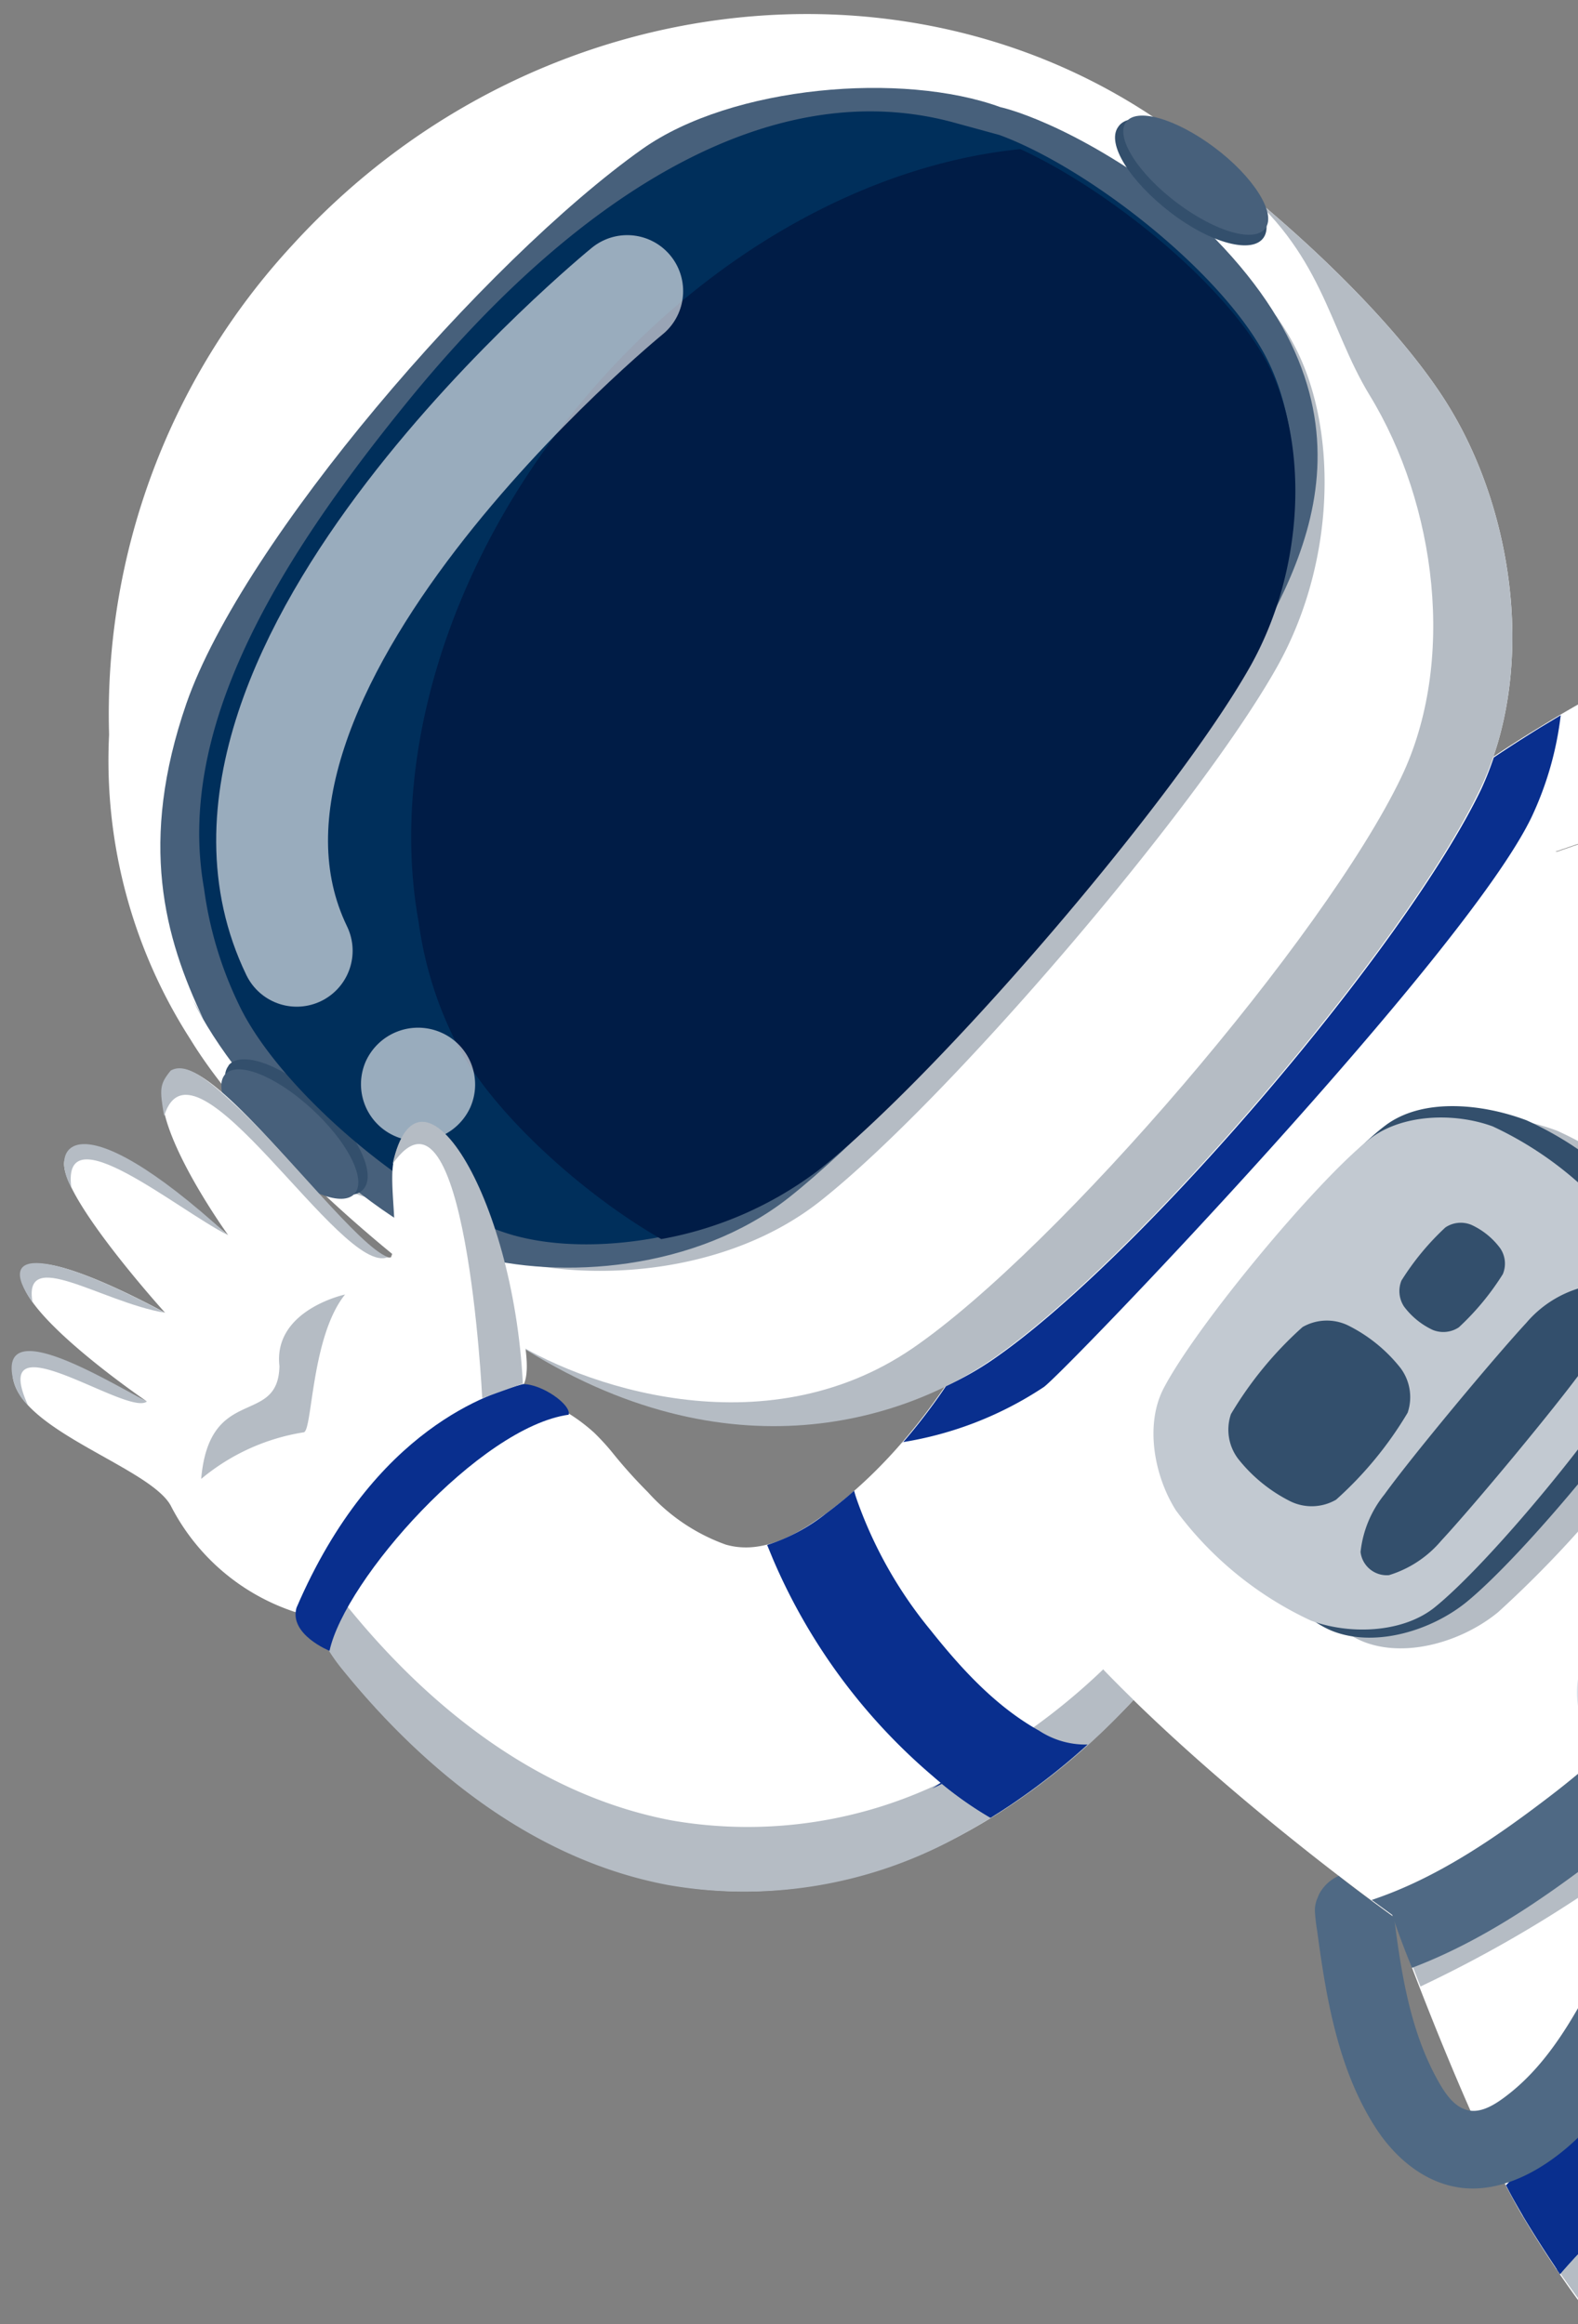 <svg id="Capa_1" data-name="Capa 1" xmlns="http://www.w3.org/2000/svg" xmlns:xlink="http://www.w3.org/1999/xlink" viewBox="0 0 127 187"><rect x="0" y="0" width="127" height="187" fill="#808080" stroke="none"/><defs><style>.cls-1,.cls-22{fill:none;}.cls-2{clip-path:url(#clip-path);}.cls-3{clip-path:url(#clip-path-2);}.cls-4,.cls-8{fill:#fff;}.cls-5{opacity:0.3;}.cls-6{fill:url(#linear-gradient);}.cls-7{clip-path:url(#clip-path-4);}.cls-10,.cls-11,.cls-13,.cls-14,.cls-16,.cls-17,.cls-18,.cls-19,.cls-8{fill-rule:evenodd;}.cls-10,.cls-9{fill:#b5bcc4;}.cls-11,.cls-12{fill:#092f8e;}.cls-13{fill:#334f6c;}.cls-14{fill:#c2c9d1;}.cls-15{fill:#4f6984;}.cls-16{fill:#d6dfe8;}.cls-17{fill:#47607b;}.cls-18{fill:#002f5b;}.cls-19{fill:#001c46;}.cls-20{opacity:0.6;}.cls-21{clip-path:url(#clip-path-5);}.cls-22{stroke:#fff;stroke-linecap:round;stroke-linejoin:round;stroke-width:9px;}.cls-23{clip-path:url(#clip-path-6);}</style><clipPath id="clip-path"><rect class="cls-1" x="-768" y="-506.78" width="413" height="731.78"/></clipPath><clipPath id="clip-path-2"><rect class="cls-1" x="-1554.17" y="-1137.31" width="1456.47" height="1357.16"/></clipPath><linearGradient id="linear-gradient" x1="-1579.74" y1="-14144.56" x2="184.48" y2="-14144.56" gradientTransform="matrix(1, 0, 0, -1, 0, -14685)" gradientUnits="userSpaceOnUse"><stop offset="0" stop-color="#2d62ff"/><stop offset="0.21" stop-color="#641f87"/><stop offset="0.48" stop-color="#1e2f8a"/><stop offset="1" stop-color="#0e061e"/></linearGradient><clipPath id="clip-path-4"><rect class="cls-1" x="-286" y="-509.78" width="413" height="728.78"/></clipPath><clipPath id="clip-path-5"><polygon class="cls-1" points="57.27 19.64 32.13 84.93 8.2 75.86 33.35 10.56 57.27 19.64"/></clipPath><clipPath id="clip-path-6"><polygon class="cls-1" points="41.48 83.52 37.45 93.98 26.91 89.98 30.94 79.52 41.48 83.52"/></clipPath></defs><title>Mesa de trabajo 19</title><g class="cls-2"><g class="cls-3"><path class="cls-4" d="M96.05,115.42c-4-.62-4.14.35-5.26,3.22.4-3.26.54-3.84-3.31-5.21,3.36.45,4.12.83,5.23-3.12C92.13,114.49,92.9,114.16,96.05,115.42Z"/><path class="cls-4" d="M80.46,85c-1.55-.24-1.62.14-2.06,1.26.15-1.27.21-1.5-1.3-2,1.32.18,1.61.32,2.05-1.22C78.92,84.62,79.22,84.49,80.46,85Z"/><path class="cls-4" d="M27.83,25.55C20,24.32,19.58,26.26,17.34,32c.8-6.5,1.07-7.65-6.6-10.39,6.7.89,8.22,1.64,10.44-6.22C20,23.7,21.55,23,27.83,25.55Z"/><path class="cls-4" d="M28.39,81.37A3.24,3.24,0,1,1,26,77.5,3.25,3.25,0,0,1,28.39,81.37Z"/><path class="cls-4" d="M87.06,169.85a2,2,0,0,1-2.81-.51,2,2,0,0,1,.51-2.82,2,2,0,0,1,2.3,3.33Z"/><path class="cls-4" d="M61.9,176.93c.22-.16-.12-1-.76-1.94s-1.33-1.54-1.55-1.39.13,1,.75,1.94S61.67,177.08,61.9,176.93Z"/></g><g class="cls-3"><g class="cls-5"><path class="cls-6" d="M-1579.74-765.52c117.2,787.83,679.22,189.06,730.36-422.15,25.81-308.56,429.28-32.91,292.48,196.84s388.33,126.91,199.76,440.28C-538.31-249.49-483,731.37-355.54-1.5-151-1177.3-64.35,1066.42-45.51,182.39-40.71-42.93-493-1475.15,152.65-809.54,273.32-685.13,12-1337.88,12-1337.88l-134.24,189.07s-266.88,217.55-282.86,57-378.75-383.32-378.75-383.32L-990-1192.85S-1349.61-548-1579.74-856.16Z"/></g></g></g><g class="cls-7"><path class="cls-4" d="M174,51.8A40.11,40.11,0,0,0,152.64,48c-10.35.94-20.09,5.2-28.74,10.52a99.53,99.53,0,0,0-15.56,11.67l0,0c-.37.38-.77.75-1.12,1.16a14.26,14.26,0,0,0-1.78,2.69c-.21.49-.42,1-.64,1.47"/><path class="cls-4" d="M104.76,75.59c-.15.51-.34,1-.46,1.54a14,14,0,0,0,5.22,14.28,14.22,14.22,0,0,0,12.31,2.16,14,14,0,0,0,4.32-2.15c1.23-.9,2.3-2,3.49-3,6.27-5.17,13.22-9.79,21.09-12,.58-.16,1.16-.31,1.75-.44,3.4-.73,7.12-.78,10.05,1.14,2.08,1.35,4.51,2.22,5.83,4.34l2.29.52c.82,1.17,2,1,3,2,3,3,3.49,5.8,7.78,5.2a14.24,14.24,0,0,0,11.81-11.63,13.87,13.87,0,0,0-1.13-7.85,24,24,0,0,0-1.9-3.19A42.74,42.74,0,0,0,174,51.8"/><path class="cls-4" d="M25.31,120.19c-.16.4-.2.5-.33.91a14.12,14.12,0,0,0,2.55,13.15c6.75,8.34,15.63,15.4,26.27,17.38a33.67,33.67,0,0,0,11.59.1,37.91,37.91,0,0,0,11-3.58c9.23-4.65,16.52-12.36,22.35-20.64a78.57,78.57,0,0,0,5.5-8.85,18.29,18.29,0,0,0,.81-1.85,14.09,14.09,0,0,0-5.29-16,14.33,14.33,0,0,0-16.13.27,16.07,16.07,0,0,0-4.37,5.27c-3.26,5.84-7.31,11.39-12.73,15.39-2.41,1.78-5.23,3.38-8.13,2.54a15.35,15.35,0,0,1-6.24-4.2,39.51,39.51,0,0,1-2.93-3.27,19.08,19.08,0,0,0-1.41-1.53,14.3,14.3,0,0,0-15.54-2.42,14.41,14.41,0,0,0-6.92,7.29"/><path class="cls-8" d="M190.39,122.93c-4.4-5.77-11-14-14.5-18.56-5.3-6.77-17-13.55-24.2-19.28-6.32-5-11.56-13.29-18.95-15.11S114,66,107.37,74.22L83.32,104c-6.64,8.21-3.51,19,1.31,25.5s16.62,16.81,27.48,24.7c.07.3,6.19,17.06,10.55,24.31,6.77,11.26,16,21.28,27.89,27.16a54.48,54.48,0,0,0,30.4,5.13h.13a19.85,19.85,0,0,0,3.74-.84,18.84,18.84,0,0,0-6.41-36.72c-1.35,0-2.69.26-4,.27a14.81,14.81,0,0,1-5.55-1c-4.38-1.7-7.75-5.19-10.49-8.8a59.79,59.79,0,0,1-9.26-18.21l-.13-.43-.31-.93c.27-.35.53-.69.8-1l4.72-5.05c2.08,2.57,4.09,5.2,6.12,7.85,4,5.23,8.36,10.26,13.7,14.11,8.61,6.21,19.16,9.3,29.71,11.41,3.23.65,6.48,1.2,9.73,1.71l.25,0,.25,0,1.91.19c.64,0,1.29,0,1.93,0A19.35,19.35,0,0,0,234.25,162a18.92,18.92,0,0,0,0-14.87,19.18,19.18,0,0,0-12.67-10.84c-1.19-.31-2.4-.47-3.61-.66-6.23-1-12.52-2-18.4-4.4a15.09,15.09,0,0,1-3.76-2.11,33.87,33.87,0,0,1-5.45-6.22"/><path class="cls-9" d="M157.91,127a6,6,0,0,0-.38-.76,14.38,14.38,0,0,0-2.4-2.92c2.27-3.09,4.48-6.15,6.66-9.13a84.44,84.44,0,0,0,7-10.74,46,46,0,0,0,2-4.27c-1.62-1.38-3.4-2.75-5.23-4.11a47.64,47.64,0,0,1-2.32,5.36c-2.46,5-6.05,9.41-9.4,14-1.29,1.76-2.58,3.53-3.88,5.29-2.39-.91-5.5-1.27-7.53.17a16.68,16.68,0,0,0-1.59,1.31c-3.39,2.84-9.47,9.72-11.27,12.85-1.13,2-.74,4.83.41,6.79a8.92,8.92,0,0,0,.75,1.09q-2,1.72-4,3.32c-4.43,3.39-9.11,6.58-14.29,8.31l1.7,1.25s-.55.61-1.18,1.45c.35,1,.82,2.18,1.36,3.58a102.7,102.7,0,0,0,16.42-9.72c1.61-1.24,3.18-2.55,4.7-3.91a12,12,0,0,0,1.48.87,28.09,28.09,0,0,1-.29,4.08,49.34,49.34,0,0,1-8.68,21.78,18.75,18.75,0,0,1-5.27,5.44l.07.11q2,3.38,4.35,6.56a24.87,24.87,0,0,0,6-5.67,56.09,56.09,0,0,0,8.59-15.87,46.22,46.22,0,0,0,3.22-16.32,7.78,7.78,0,0,0,1.07-.68,31.82,31.82,0,0,0,2.77-2.47c.25-.32.49-.63.74-.93l4.72-5.05,0,0c.92-1.1,1.78-2.17,2.47-3.11,7.45-.15,14.87-1.23,21.68-4.22a24.74,24.74,0,0,0,11.11-9.05c-1.68-2.19-3.59-4.64-5.49-7.06a14.7,14.7,0,0,1-1.68,3.45c-2.54,3.55-6.81,5.51-10.92,6.74A56.74,56.74,0,0,1,157.91,127"/><path class="cls-9" d="M88.81,134.3A51.6,51.6,0,0,1,76.62,143a35.8,35.8,0,0,1-22.54,3.48c-10.63-2-19.51-9-26.26-17.39A14.46,14.46,0,0,1,24.73,122a14.18,14.18,0,0,0,2.8,12.3c6.75,8.34,15.63,15.4,26.27,17.38a35.76,35.76,0,0,0,22.54-3.48,53.86,53.86,0,0,0,14.89-11.42c-.85-.83-1.66-1.64-2.42-2.43"/><path class="cls-10" d="M99.82,121.81c-1.72-2.72-3.77-6.42-2.42-9.34,2.35-5.06,11.87-17.46,16.53-21,3-2.32,7.85-1.81,11.41-.48a27.44,27.44,0,0,1,10.85,8.84c1.76,2.78,2.49,6.89,1,9.8a66.36,66.36,0,0,1-6.24,8.87,88.57,88.57,0,0,1-10.38,11.22c-2.83,2.33-7.32,3.71-10.75,2.41s-7.9-7-10-10.28"/><path class="cls-11" d="M72.59,116.05A28.76,28.76,0,0,0,84,111.61c1.55-1.07,34-34.81,39.28-45.9a26.45,26.45,0,0,0,2.33-8.16l-1.66,1c-1.26.78-2.5,1.57-3.73,2.4a25.35,25.35,0,0,1-1,2.53c-6.13,12.78-27.57,37.84-39.29,45.9a24.19,24.19,0,0,1-3.79,2.14,47.93,47.93,0,0,1-3.46,4.53"/><path class="cls-12" d="M67.68,121.54l-.13.12.13-.12m-5.94,2.77a14.81,14.81,0,0,0,4.74-2.53c.78-.58,1.54-1.19,2.26-1.83.08.3.17.58.27.86a34.7,34.7,0,0,0,5.91,10.39c2.5,3.14,5.26,6.13,8.7,8.05a6.81,6.81,0,0,0,3.91,1.12,53.45,53.45,0,0,1-7.81,5.89,30.11,30.11,0,0,1-4.66-3.36,47.35,47.35,0,0,1-12.85-17.45l-.47-1.14"/><path class="cls-12" d="M75.71,143.45a29.17,29.17,0,0,0,4,2.81l.13-.08h0l.12-.08h0l.12-.08h0l.11-.07h0l.12-.07h0l.11-.07h0l.11-.07,0,0,.11-.07h0l.11-.07h0l.1-.07,0,0,.11-.07h0l.11-.07,0,0,.11-.07h0l.12-.08h0l1.13-.79h0l.12-.09h0l.11-.08h0l.1-.07,0,0,.1-.07,0,0,.09-.07,0,0,.09-.07,0,0,.1-.07,0,0,.09-.07,0,0,.09-.07,0,0,.09-.07,0,0,.09-.07,0,0,.09-.07,0,0,.09-.08,0,0,.1-.07,0,0,.1-.08h0l.1-.09h0l.12-.09h0c.44-.35.87-.7,1.3-1.07h0l.12-.09h0l.11-.09h0l.11-.09h0l.1-.09h0l.11-.09h0l.11-.1h0l.11-.09h0l.68-.61a6.81,6.81,0,0,1-3.91-1.12l-.44-.26a46.63,46.63,0,0,1-6.56,4l-.91.44"/><path class="cls-12" d="M121.22,175.86c.5,1,1,1.83,1.44,2.6q1.38,2.29,2.89,4.5a48.09,48.09,0,0,1,3.86-4c8.21-7.72,18.66-13.24,30-13.86-.39-.47-.76-1-1.13-1.43a56.17,56.17,0,0,1-3.95-6c-11.69,1.89-22.76,8.1-31,16-.74.72-1.46,1.46-2.17,2.21"/><path class="cls-12" d="M122.59,178.35a18.75,18.75,0,0,0,5.27-5.44,49.56,49.56,0,0,0,3.52-5.74,61.89,61.89,0,0,1,11.05-6c-.26.79-.53,1.58-.81,2.35a64.38,64.38,0,0,1-4.08,9.08,57.75,57.75,0,0,0-8.13,6.39,48.09,48.09,0,0,0-3.86,4l-.17-.25,0,0-.08-.12,0-.05-.07-.1-.06-.08,0-.07-.07-.1-.06-.09,0-.07,0-.06-.06-.1-.06-.09-.07-.11,0-.06h0l-.1-.15-.05-.07-.08-.13,0-.05-.11-.17,0-.06-.09-.14,0,0-.11-.17,0,0-.08-.14,0,0-.11-.18,0-.05-.09-.14,0-.05,0-.07-.13-.2,0-.07-.14-.23,0,0-.16-.26,0-.06-.12-.2,0-.07-.16-.26ZM149,158.87a50.19,50.19,0,0,1,5.41-1.19l.07.11,0,.07h0l.21.37h0l0,.07.06.1h0a1.74,1.74,0,0,0,.11.18h0v0l.05.09,0,.07v0h0c.07.12.14.24.22.35v0l0,.06,0,.09v0h0l.11.17h0v0l.06.09,0,.06v0h0l.22.35v0l0,0,0,.06.06.08v0h0c0,.06.07.12.11.17h0v0l.06.09,0,.06,0,0v0l.23.33v0l0,.05.06.09v0h0l.11.16h0v0l.06.08,0,0,0,0v0l.23.33v0l0,0,0,0,.05.08,0,0h0l.11.16h0l0,0,.05.08,0,.05,0,0v0l.24.33v0l0,0,0,.06.06.07,0,0h0l.11.16h0l0,0,.06.08,0,0,0,0v0l.12.16a1.09,1.09,0,0,1,.13.17h0l0,0,.08.11h0l0,0,.07.09v0l0,0,0,.05.06.08,0,0,0,0,0,0,.06.08,0,0,0,0,0,0,.06.08,0,.05v0l.05,0,0,.05,0,0,0,0,0,0,0,.06.07.09a41.39,41.39,0,0,0-6.21.83c-1.34-2.08-2.83-4.57-4.28-7"/><path class="cls-13" d="M97.33,120.94c-1.72-2.72-3.78-6.41-2.42-9.33,2.35-5.07,11.87-17.47,16.52-21,3-2.32,7.86-1.81,11.42-.47a27.32,27.32,0,0,1,10.84,8.83c1.77,2.78,2.5,6.89,1,9.8-2.61,5-12.06,16.35-16.62,20.1-2.83,2.32-7.32,3.7-10.75,2.4s-7.91-7-10-10.28"/><path class="cls-14" d="M94.64,121.53c-1.76-2.78-2.5-6.89-1-9.8,2.6-5,12.2-16.59,16.61-20.1,2.59-2,6.79-2.13,9.88-1A28.42,28.42,0,0,1,131,99.51c1.76,2.77,2.5,6.88,1,9.79-2.61,5-12.2,16.59-16.62,20.1-2.58,2-6.78,2.14-9.87,1a28.42,28.42,0,0,1-10.84-8.83"/><path class="cls-13" d="M99.64,117.37a3.88,3.88,0,0,1-.57-3.59,29.85,29.85,0,0,1,5.76-7,3.93,3.93,0,0,1,3.65-.14,12.43,12.43,0,0,1,4.24,3.44,3.91,3.91,0,0,1,.57,3.59,29.85,29.85,0,0,1-5.76,7,3.92,3.92,0,0,1-3.66.14,12.49,12.49,0,0,1-4.23-3.44"/><path class="cls-13" d="M113,105.13a2.26,2.26,0,0,1-.21-2.09,21.06,21.06,0,0,1,3.54-4.28,2.23,2.23,0,0,1,2.1-.2,6,6,0,0,1,2.31,1.88,2.19,2.19,0,0,1,.21,2.08,21.06,21.06,0,0,1-3.54,4.28,2.26,2.26,0,0,1-2.1.21,6.12,6.12,0,0,1-2.31-1.88"/><path class="cls-13" d="M109.5,124.88a8.84,8.84,0,0,1,1.92-4.63c2.22-3.08,8.82-11,11.42-13.81a9,9,0,0,1,4.2-2.77,2.12,2.12,0,0,1,2.29,1.87,8.84,8.84,0,0,1-1.92,4.62c-2.22,3.08-8.81,11-11.42,13.81a8.91,8.91,0,0,1-4.2,2.77,2.12,2.12,0,0,1-2.29-1.86"/><path class="cls-15" d="M165.29,97l-.48-.32.26.2.22.12m.75.3-.65-.25a3.66,3.66,0,0,0,.65.25m.77.09-.74-.09a3.18,3.18,0,0,0,.74.09m-56.4,55.48c5.19-1.73,9.87-4.93,14.29-8.31,11.09-8.47,19-19.78,27.16-30.82,3.35-4.56,6.93-9,9.39-14a46.47,46.47,0,0,0,2.4-5.6,2.32,2.32,0,0,1,0-.46c1.86,1.34,3.69,2.7,5.4,4.07a46.82,46.82,0,0,1-2.28,5,85.73,85.73,0,0,1-7,10.75c-9,12.26-18.44,26.14-31.14,35.9-4.67,3.58-9.58,6.89-15,8.94-1-2.49-1.56-4.17-1.58-4.26l-1.7-1.24"/><path class="cls-16" d="M128,140.19c-1.14-2-1.54-4.83-.4-6.8,1.93-3.37,8.88-11.13,12-13.44,1.85-1.35,4.75-1.3,6.86-.4a19.67,19.67,0,0,1,7.25,6.39c1.14,2,1.54,4.83.4,6.8-1.93,3.38-8.88,11.14-12,13.44-1.84,1.35-4.74,1.3-6.85.41a19.69,19.69,0,0,1-7.25-6.4"/><path class="cls-15" d="M107.79,150.92a3.26,3.26,0,0,0-1.44,1.18,2.18,2.18,0,0,0-.3.59,2.38,2.38,0,0,0-.21,1.29,13.51,13.51,0,0,0,.17,1.39c.73,5.51,1.71,11.19,4.7,15.83,1.6,2.49,4.12,4.62,7.22,4.87,3.36.26,6.64-1.74,9-4,3.82-3.69,6.51-8.46,8.64-13.41,2.56-6,4.39-12.39,4.1-18.69a20.38,20.38,0,0,0-.35-2.93,3.49,3.49,0,0,0-.21-.69A3.17,3.17,0,0,0,133,138c1,7.45-1.49,15.16-5.08,21.92-1.73,3.23-3.71,6.44-6.62,8.67-.93.72-2.06,1.45-3.14,1.21-1.24-.28-2-1.56-2.7-2.88-2-3.83-2.7-8.23-3.26-12.64-1.47-1.07-3-2.18-4.45-3.33"/><path class="cls-8" d="M98.35,13.71c-21-18.89-54.55-16.2-74.81,6A55.57,55.57,0,0,0,8.78,59.11a41.48,41.48,0,0,0,6.54,24.51c6,9.84,22.77,24,33.52,28.26,9.62,3.85,22.49,3.37,31-2.5,11.72-8.06,33.16-33.12,39.29-45.9,4.46-9.29,2.85-22-2.52-30.77-3.37-5.52-10.13-12.39-17.31-18.12"/><path class="cls-10" d="M81.3,8.93c-7.79-2.86-19.87-1.76-27.13,3.38C41.5,21.27,22,43.81,17.5,56.91,13.63,68.06,14.8,74,18,80.67a32,32,0,0,0,3.17,5.11,1.14,1.14,0,0,0-.31.27c-1,1.28.59,4.54,3.6,7.27,2.73,2.48,5.67,3.68,7,2.93a28.34,28.34,0,0,0,9,5c7.16,2,18.09,1.29,25.56-4.61,10.27-8.12,30.31-31.54,36.72-42.91,4.67-8.26,4.93-18.62,1.74-25.31a20.26,20.26,0,0,0-1.78-3"/><path class="cls-10" d="M99.3,14.59c7.18,5.73,7.57,11.69,10.93,17.21,5.38,8.8,7,21.48,2.53,30.77-6.13,12.78-27.57,37.85-39.29,45.9-12,8.23-26.91,3-32.75-.91,17.33,11.68,32,6.75,39.12,1.82,11.72-8.06,33.16-33.12,39.29-45.9,4.46-9.29,2.85-22-2.52-30.77-3.37-5.52-10.13-12.39-17.31-18.12"/><path class="cls-17" d="M16.39,82.05C13.2,75.37,11.15,67.76,15,56.61,19.55,43.52,39,21,51.68,12c7.26-5.14,21-6.24,28.83-3.38,0,0,5.66,1.18,14.24,7.72,18.09,15.74,10.13,28.84,5.47,37.11C93.8,64.82,73.76,88.25,63.49,96.36,56,102.26,45.09,103,37.93,101c-8-2.29-18.86-13.13-22.43-20.6"/><path class="cls-13" d="M18.37,85.75c1-1.28,4.31-.1,7.32,2.63s4.62,6,3.59,7.27S25,95.76,22,93s-4.62-6-3.59-7.27"/><path class="cls-17" d="M18.08,86.49c.93-1.16,4,0,6.93,2.66s4.49,5.7,3.56,6.86-4,0-6.93-2.66-4.49-5.7-3.56-6.86"/><path class="cls-13" d="M90,10.2c.91-1.36,4.27-.48,7.5,2s5.11,5.53,4.21,6.9-4.27.48-7.5-2S89,11.56,90,10.2"/><path class="cls-17" d="M90.61,9.85c.82-1.23,4-.32,7.11,2s5,5.26,4.14,6.49-4,.33-7.11-2-5-5.26-4.14-6.5"/><path class="cls-18" d="M76.55,9.8C61.75,5.91,46.14,15.92,32.8,32.32,22.07,45.5,14.16,58.76,16.42,71.49a30.8,30.8,0,0,0,2.8,9.33c3.34,7.06,14.54,16.41,22.06,18.56,6.74,1.91,17.48.15,24.52-5.46,9.68-7.7,28.59-29.92,34.65-40.7,4.41-7.83,4.69-17.64,1.71-23.95-3.34-7.06-14.47-15.75-21.73-18.41Z"/><path class="cls-19" d="M82.12,12c-12.31,1.23-25.63,8.52-35.65,20.75C35.72,45.88,31.38,61.52,33.7,74.24a30.39,30.39,0,0,0,2.85,9.33c2.61,5.46,10,12.31,16.67,16.13a29.6,29.6,0,0,0,12.64-5.53c9.72-7.67,28.68-29.79,34.75-40.53,4.4-7.82,4.65-17.61,1.63-23.93C99.12,23.21,89.35,15.31,82.12,12"/><g class="cls-20"><g class="cls-21"><path class="cls-22" d="M50.48,23.42S13,54,23.88,76.5"/></g></g><g class="cls-20"><g class="cls-23"><path class="cls-8" d="M29.43,85.42a4.56,4.56,0,0,0,2.37,6,4.62,4.62,0,0,0,6.06-2.34,4.56,4.56,0,0,0-2.36-6,4.62,4.62,0,0,0-6.07,2.34"/></g></g><path class="cls-8" d="M23.79,129.72a17.27,17.27,0,0,1-10-8.48c-1.66-3.43-14.45-6.67-12.6-11.83.81-2.24,7.79,2,10.64,3.36,0,0-11.14-7.57-10-10.47,1-2.49,11.46,3.33,11.46,3.33S3.62,94.94,5.37,93c1.91-3.2,13,6.39,13,6.39s-7.71-10.66-4.58-13.15,15.16,15.45,17.67,14.93c.75-1.65-.21-5.8.23-7.77.8-3.52,2.94-4.19,5-.57,3.15,5.64,6.64,15.94,5.48,18.52S23.79,129.72,23.79,129.72Z"/><path class="cls-11" d="M26.52,132.83c1.24-5.73,12.1-18,19.25-19,.21-.81-2.16-2.48-3.69-2.46-2.39.66-11.95,3.41-18.22,18C23.26,131.52,26.52,132.83,26.52,132.83Z"/><path class="cls-10" d="M38.81,112.5S37.49,85.29,31.6,93.65c2.08-9.46,9.7,2.33,10.48,17.68"/><path class="cls-10" d="M31.21,101.15c-3.7,1.63-15.66-19-18-11.35-.37-2.17-.38-2.55.53-3.66,1.21-.69,2.9.65,5.09,2.68C23.28,92.92,28.88,100.25,31.21,101.15Z"/><path class="cls-10" d="M18.32,99.37C14.21,97.29,4.93,89.5,5.74,95.54,3.87,92.26,6.12,88.26,18.32,99.37Z"/><path class="cls-10" d="M13.27,105.63c-9.17-4.94-13.88-5.41-10.65-.83C1.81,100.26,8.12,104.75,13.27,105.63Z"/><path class="cls-10" d="M11.82,112.77c-1.56,1.24-12.87-7-9.57.3a4.3,4.3,0,0,1-1.13-1.83C-.44,105.54,8.43,111,11.82,112.77Z"/><path class="cls-10" d="M16.19,119a17,17,0,0,1,8.24-3.75c.72,0,.58-7.67,3.34-11.09,0,0-5.8,1.24-5.28,5.76C22.39,114.82,16.86,111.33,16.19,119Z"/></g></svg>